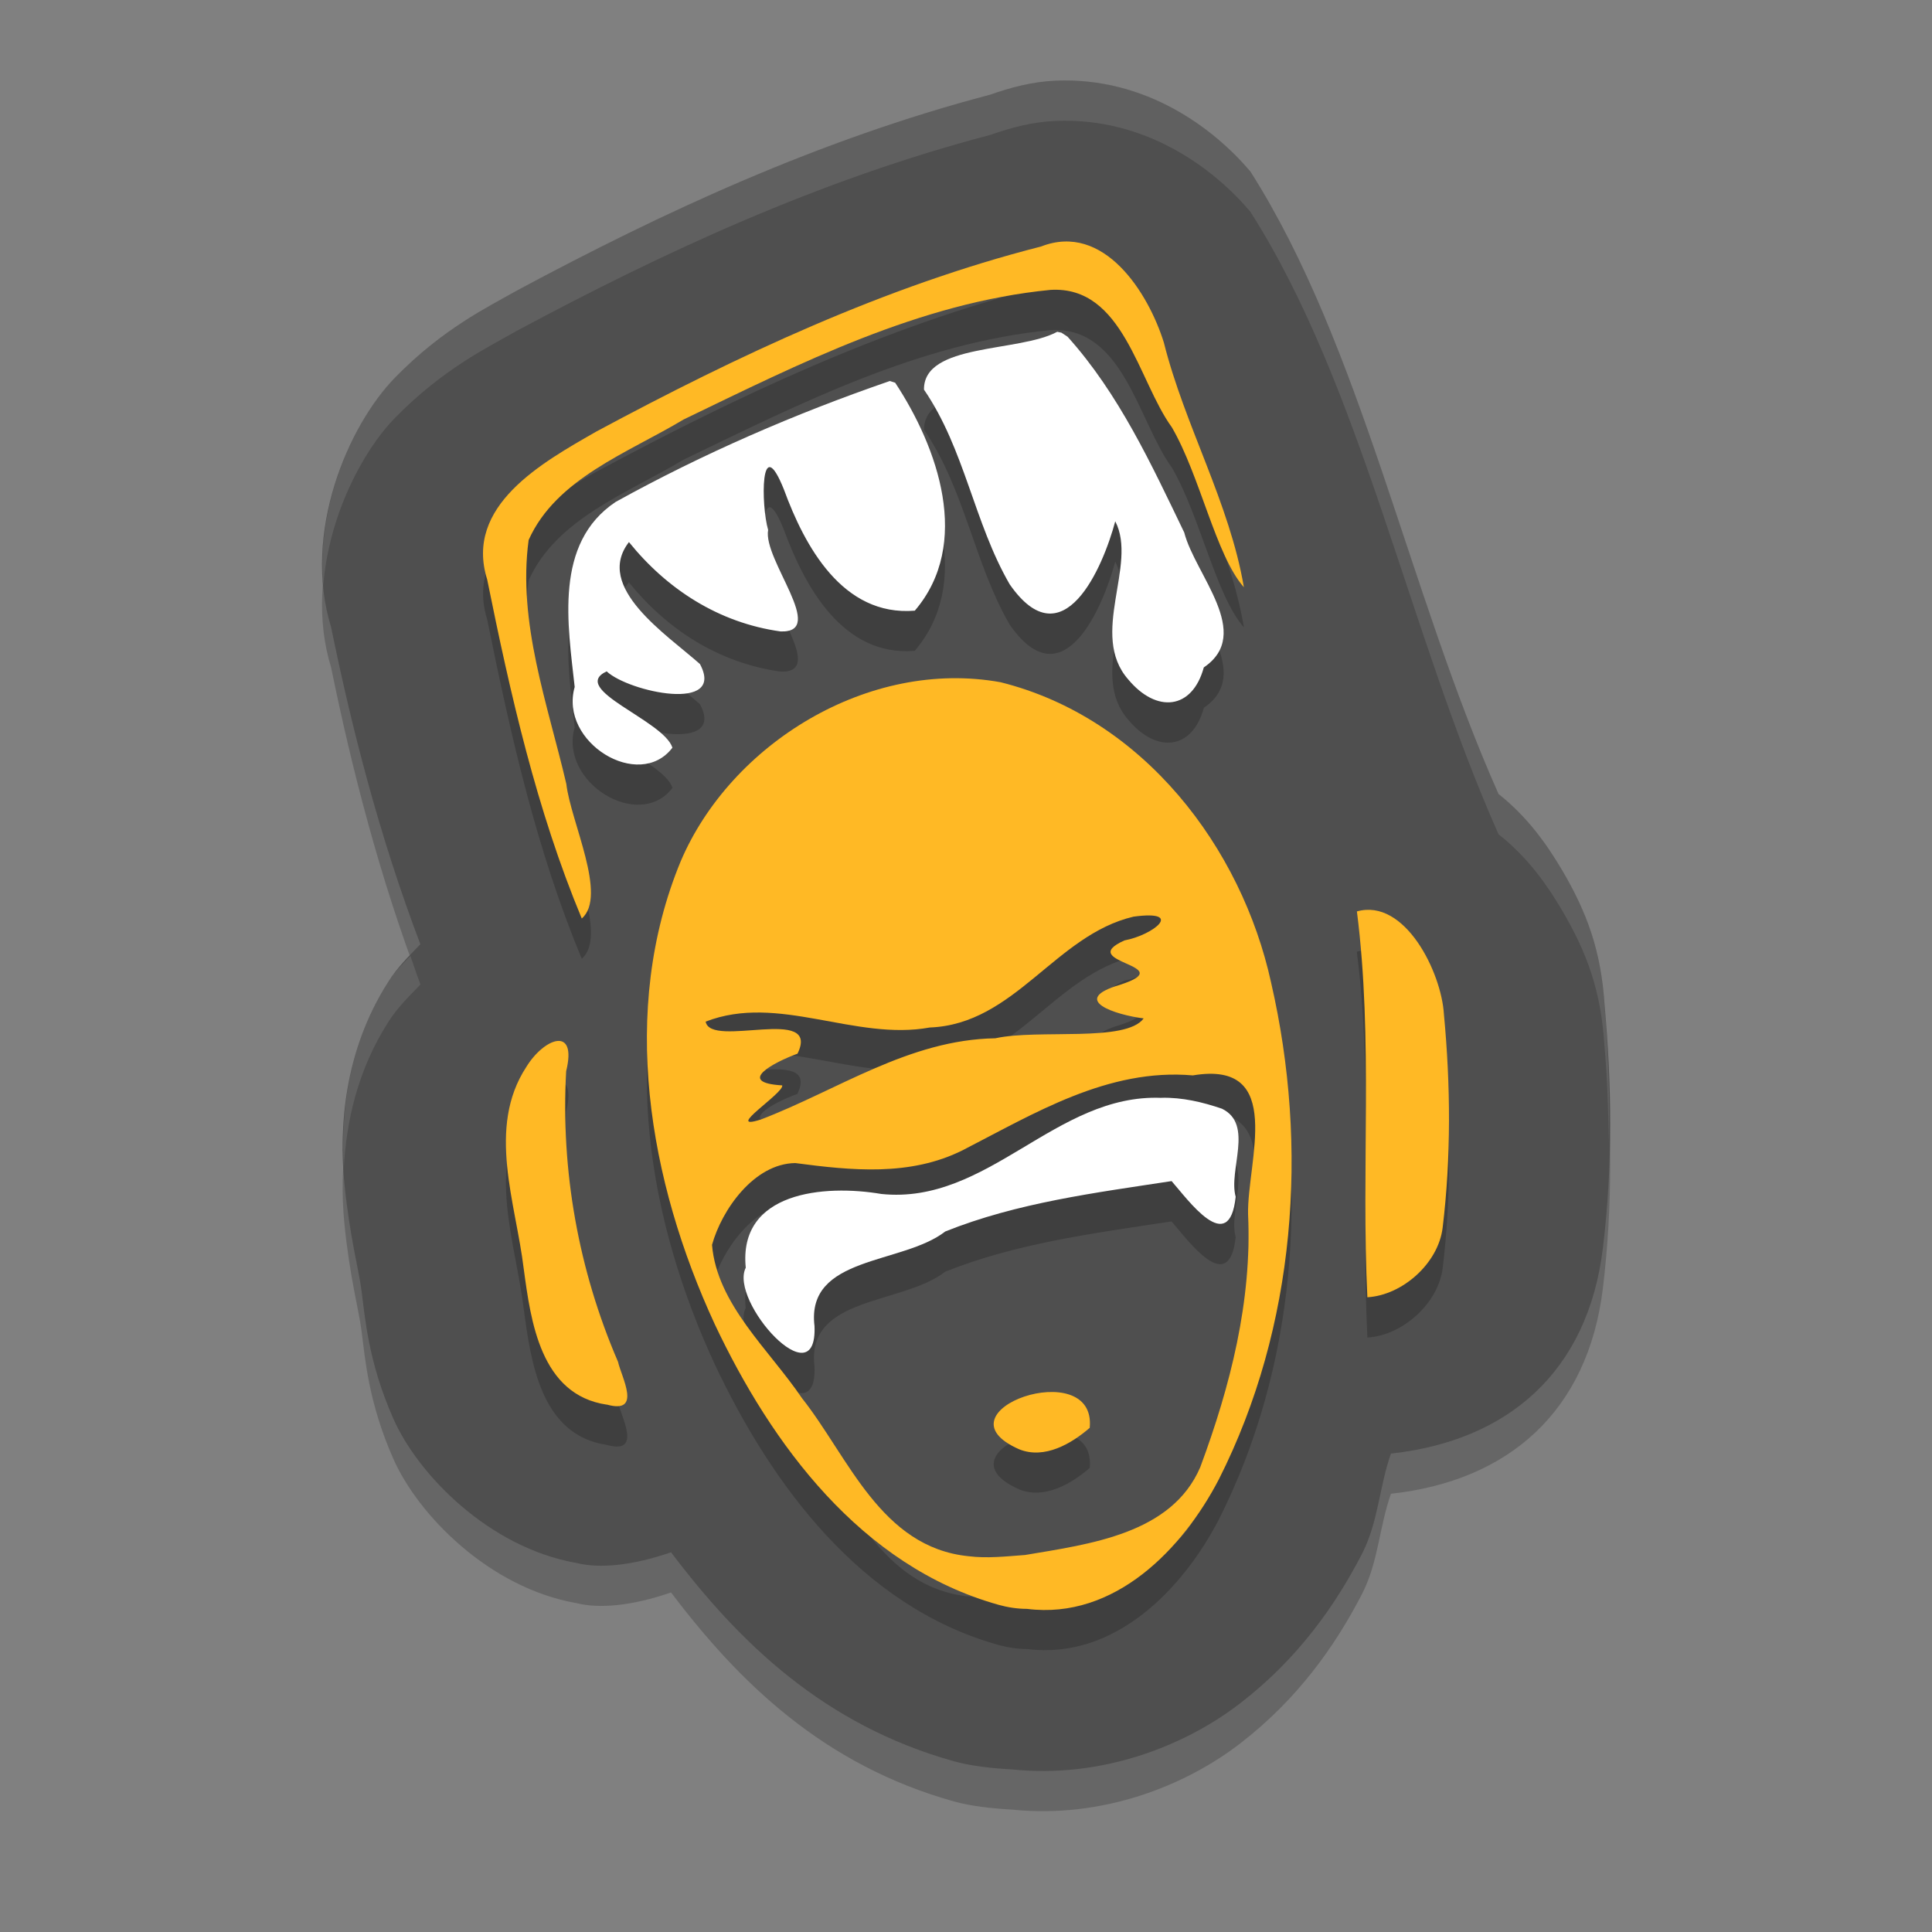 <svg xmlns="http://www.w3.org/2000/svg" width="24" height="24" version="1">
 <rect width="100%" height="100%" fill="#808080" stroke="none"/>
 <path style="opacity:0.2" d="m 13.117,1.502 c -0.295,0.012 -0.562,0.085 -0.816,0.174 -2.142,0.563 -4.084,1.471 -5.863,2.424 -0.016,0.009 -0.033,0.018 -0.049,0.027 C 6.059,4.316 5.498,4.587 4.91,5.188 4.323,5.787 3.752,7.119 4.113,8.291 c 0.257,1.256 0.599,2.596 1.109,3.939 -0.142,0.147 -0.289,0.29 -0.398,0.465 -0.561,0.875 -0.609,1.843 -0.547,2.492 0.063,0.655 0.186,1.117 0.211,1.326 0.001,0.01 0.003,0.02 0.004,0.029 0.043,0.321 0.082,0.876 0.395,1.582 0.306,0.692 1.186,1.6 2.275,1.791 0.284,0.071 0.691,0.034 1.174,-0.133 0.845,1.119 1.898,2.145 3.514,2.596 0.003,6.56e-4 0.005,0.001 0.008,0.002 0.213,0.059 0.463,0.085 0.719,0.1 1.11,0.113 2.141,-0.29 2.834,-0.826 0.711,-0.55 1.172,-1.204 1.504,-1.844 0.003,-0.006 0.006,-0.013 0.01,-0.02 0.199,-0.394 0.209,-0.826 0.354,-1.234 1.45,-0.159 2.446,-1.011 2.633,-2.555 0.125,-1.031 0.109,-2.046 0.02,-3.025 C 19.888,12.313 19.717,11.837 19.4,11.301 19.225,11.006 18.985,10.655 18.615,10.364 17.491,7.835 16.914,4.8 15.533,2.631 15.085,2.1 14.239,1.455 13.117,1.502 Z"/>
 <path style="fill:#4f4f4f" d="m 13.117,1.002 c -0.295,0.012 -0.562,0.085 -0.816,0.174 -2.142,0.563 -4.084,1.471 -5.863,2.424 -0.016,0.009 -0.033,0.018 -0.049,0.027 C 6.059,3.815 5.498,4.086 4.91,4.688 4.323,5.287 3.752,6.619 4.113,7.791 4.37,9.047 4.712,10.387 5.222,11.73 5.08,11.877 4.933,12.021 4.824,12.195 4.263,13.07 4.214,14.039 4.277,14.688 c 0.063,0.655 0.186,1.117 0.211,1.326 0.001,0.01 0.003,0.02 0.004,0.029 0.043,0.321 0.082,0.876 0.395,1.582 0.306,0.692 1.186,1.6 2.275,1.791 0.284,0.071 0.691,0.034 1.174,-0.133 0.845,1.119 1.898,2.145 3.514,2.596 0.003,6.56e-4 0.005,0.001 0.008,0.002 0.213,0.059 0.463,0.085 0.719,0.1 1.11,0.113 2.141,-0.29 2.834,-0.826 0.711,-0.55 1.172,-1.204 1.504,-1.844 0.003,-0.006 0.006,-0.013 0.01,-0.02 0.199,-0.394 0.209,-0.826 0.354,-1.234 1.45,-0.159 2.446,-1.011 2.633,-2.555 0.125,-1.031 0.109,-2.046 0.02,-3.025 C 19.888,11.813 19.717,11.337 19.4,10.801 19.225,10.506 18.985,10.155 18.615,9.863 17.491,7.335 16.914,4.299 15.533,2.131 15.085,1.6 14.239,0.955 13.117,1.002 Z"/>
 <path style="opacity:0.2" d="m 13.215,3.5 c -0.09,0.004 -0.185,0.024 -0.283,0.062 C 10.988,4.058 9.161,4.92 7.41,5.859 6.731,6.248 5.766,6.784 6.053,7.699 6.341,9.123 6.664,10.561 7.227,11.91 7.55,11.629 7.089,10.707 7.035,10.238 6.804,9.247 6.429,8.235 6.568,7.208 6.91,6.443 7.802,6.124 8.492,5.71 9.936,5.014 11.42,4.259 13.049,4.101 13.955,4.047 14.136,5.229 14.557,5.808 14.909,6.411 15.103,7.398 15.453,7.794 15.274,6.742 14.717,5.79 14.457,4.755 14.29,4.219 13.847,3.473 13.215,3.5 Z m -0.08,1.121 c -0.479,0.259 -1.663,0.139 -1.656,0.719 0.508,0.742 0.621,1.655 1.064,2.42 0.664,0.955 1.158,-0.214 1.311,-0.783 0.282,0.541 -0.33,1.405 0.162,1.965 0.349,0.419 0.796,0.378 0.939,-0.15 C 15.574,8.37 14.845,7.639 14.711,7.115 14.302,6.269 13.9,5.392 13.262,4.681 l -0.076,-0.049 z M 11.055,5.232 C 9.881,5.636 8.73,6.135 7.648,6.734 6.878,7.248 7.054,8.263 7.139,9.035 6.941,9.721 7.941,10.331 8.354,9.787 8.246,9.447 7.062,9.061 7.535,8.839 7.813,9.097 9.02,9.354 8.695,8.748 8.283,8.381 7.378,7.796 7.812,7.234 8.283,7.817 8.927,8.236 9.697,8.343 10.285,8.363 9.474,7.451 9.541,7.082 9.453,6.784 9.441,5.834 9.738,6.582 9.993,7.275 10.464,8.159 11.363,8.085 12.074,7.254 11.652,6.06 11.119,5.253 Z M 11.812,8.925 c -1.437,0.025 -2.814,0.999 -3.357,2.273 -0.767,1.853 -0.399,3.973 0.424,5.75 0.703,1.489 1.814,3.009 3.523,3.486 0.116,0.032 0.237,0.051 0.357,0.051 1.092,0.138 1.938,-0.752 2.383,-1.611 0.956,-1.896 1.119,-4.126 0.648,-6.17 C 15.424,11.031 14.206,9.418 12.43,8.974 12.224,8.937 12.018,8.922 11.812,8.925 Z m 5.26,2.881 c -0.07,-0.01 -0.142,-0.005 -0.217,0.016 0.203,1.592 0.052,3.199 0.131,4.793 0.434,-0.024 0.882,-0.421 0.936,-0.865 0.106,-0.876 0.099,-1.769 0.016,-2.648 -0.026,-0.457 -0.378,-1.223 -0.865,-1.295 z m -2.992,0.08 c 0.641,-0.088 0.246,0.229 -0.111,0.295 -0.627,0.281 0.708,0.304 -0.055,0.551 -0.641,0.188 -0.053,0.375 0.293,0.418 -0.22,0.302 -1.309,0.13 -1.844,0.248 -1.075,0.017 -1.96,0.645 -2.922,1.012 -0.453,0.142 0.3,-0.334 0.275,-0.428 -0.586,-0.034 -0.101,-0.287 0.189,-0.393 0.296,-0.609 -1.079,-0.06 -1.141,-0.398 0.902,-0.351 1.851,0.242 2.783,0.072 1.057,-0.04 1.559,-1.149 2.531,-1.377 z m -7.16,1.545 c -0.114,0.013 -0.272,0.143 -0.381,0.322 -0.495,0.758 -0.132,1.688 -0.033,2.508 0.088,0.649 0.208,1.566 1.031,1.688 0.445,0.124 0.181,-0.343 0.139,-0.533 -0.492,-1.14 -0.711,-2.376 -0.643,-3.609 0.071,-0.286 6.881e-4,-0.388 -0.113,-0.375 z m 8.26,0.418 c 0.682,0.122 0.313,1.166 0.326,1.734 0.049,1.077 -0.221,2.136 -0.596,3.143 -0.357,0.83 -1.372,0.954 -2.178,1.09 -0.231,0.017 -0.466,0.045 -0.697,0.016 -1.093,-0.11 -1.491,-1.232 -2.07,-1.963 -0.407,-0.602 -1.056,-1.166 -1.117,-1.904 0.12,-0.434 0.52,-1.011 1.033,-1.018 0.697,0.092 1.423,0.168 2.078,-0.158 0.888,-0.456 1.804,-1.022 2.859,-0.93 0.145,-0.024 0.264,-0.027 0.361,-0.01 z m -0.752,0.289 c -1.317,-0.054 -2.15,1.33 -3.479,1.193 -0.712,-0.121 -1.779,-0.026 -1.686,0.918 -0.21,0.415 0.893,1.641 0.855,0.725 -0.107,-0.877 1.091,-0.762 1.623,-1.176 0.894,-0.358 1.864,-0.48 2.812,-0.625 0.198,0.224 0.716,0.953 0.797,0.195 -0.093,-0.332 0.227,-0.898 -0.172,-1.094 -0.243,-0.083 -0.492,-0.143 -0.752,-0.137 z m -1.416,3.654 c -0.484,0.026 -1.029,0.414 -0.348,0.711 0.313,0.124 0.646,-0.071 0.873,-0.268 0.033,-0.344 -0.235,-0.459 -0.525,-0.443 z"/>
 <path style="fill:#ffb925" d="M 12.403,19.935 C 10.694,19.457 9.582,17.939 8.879,16.45 8.057,14.673 7.689,12.552 8.456,10.699 9.076,9.243 10.786,8.177 12.43,8.475 c 1.776,0.444 2.994,2.057 3.36,3.731 0.47,2.044 0.309,4.273 -0.648,6.169 -0.445,0.859 -1.292,1.749 -2.384,1.611 -0.121,-3.7e-5 -0.241,-0.019 -0.356,-0.051 z m 0.329,-0.618 c 0.806,-0.136 1.822,-0.261 2.178,-1.091 0.374,-1.006 0.644,-2.065 0.594,-3.142 -0.015,-0.65 0.471,-1.92 -0.686,-1.725 -1.056,-0.092 -1.971,0.474 -2.86,0.93 -0.655,0.327 -1.382,0.251 -2.079,0.159 -0.513,0.007 -0.914,0.582 -1.034,1.016 0.061,0.739 0.71,1.302 1.117,1.904 0.579,0.731 0.977,1.854 2.07,1.964 0.231,0.029 0.466,0.002 0.698,-0.015 z m -0.068,-1.312 c -1.09,-0.475 0.961,-1.186 0.873,-0.268 -0.227,0.197 -0.56,0.392 -0.873,0.268 z m -3.223,-4.094 c 0.962,-0.366 1.849,-0.996 2.923,-1.013 0.535,-0.118 1.622,0.055 1.843,-0.247 -0.346,-0.043 -0.933,-0.23 -0.292,-0.418 0.763,-0.247 -0.573,-0.27 0.054,-0.551 0.357,-0.066 0.753,-0.382 0.112,-0.295 -0.972,0.228 -1.474,1.337 -2.531,1.377 -0.933,0.17 -1.882,-0.424 -2.784,-0.073 0.061,0.339 1.437,-0.211 1.141,0.398 -0.29,0.106 -0.776,0.36 -0.19,0.394 0.025,0.094 -0.729,0.569 -0.276,0.427 z m -1.904,3.538 c -0.824,-0.122 -0.943,-1.038 -1.031,-1.687 -0.098,-0.819 -0.463,-1.751 0.032,-2.508 0.219,-0.358 0.636,-0.519 0.495,0.053 -0.068,1.233 0.152,2.469 0.644,3.609 0.042,0.19 0.305,0.656 -0.139,0.532 z m 9.449,-1.334 c -0.078,-1.594 0.073,-3.201 -0.13,-4.793 0.596,-0.168 1.051,0.757 1.081,1.279 0.083,0.879 0.09,1.774 -0.016,2.65 -0.054,0.444 -0.501,0.839 -0.935,0.864 z M 7.227,11.41 C 6.665,10.061 6.34,8.624 6.052,7.199 5.765,6.284 6.731,5.748 7.411,5.359 9.162,4.419 10.989,3.558 12.933,3.062 c 0.782,-0.305 1.335,0.581 1.525,1.194 0.26,1.035 0.815,1.987 0.994,3.039 C 15.103,6.9 14.909,5.912 14.557,5.308 14.136,4.729 13.956,3.547 13.05,3.601 11.42,3.76 9.936,4.515 8.492,5.211 7.802,5.625 6.909,5.943 6.567,6.708 6.428,7.734 6.804,8.747 7.035,9.738 7.089,10.208 7.55,11.129 7.227,11.41 Z"/>
 <path style="fill:#ffffff" d="m 13.135,4.121 c -0.479,0.259 -1.663,0.139 -1.657,0.719 0.508,0.742 0.621,1.654 1.065,2.419 0.664,0.955 1.159,-0.213 1.311,-0.783 0.282,0.541 -0.33,1.406 0.162,1.965 0.349,0.419 0.794,0.379 0.938,-0.15 C 15.574,7.871 14.845,7.139 14.711,6.615 14.303,5.769 13.901,4.894 13.262,4.183 l -0.076,-0.05 -0.051,-0.011 z m -2.081,0.612 C 9.88,5.137 8.73,5.636 7.648,6.235 6.878,6.749 7.055,7.763 7.139,8.534 6.942,9.221 7.94,9.832 8.353,9.288 8.245,8.948 7.063,8.562 7.536,8.34 7.814,8.598 9.019,8.855 8.695,8.249 8.283,7.882 7.378,7.296 7.813,6.734 8.283,7.317 8.927,7.737 9.697,7.844 10.284,7.864 9.475,6.952 9.542,6.583 9.454,6.285 9.441,5.336 9.739,6.083 9.993,6.777 10.464,7.66 11.364,7.586 12.074,6.755 11.652,5.561 11.12,4.754 Z m 3.374,8.905 c -1.317,-0.054 -2.151,1.331 -3.479,1.194 -0.712,-0.121 -1.779,-0.028 -1.685,0.916 -0.21,0.415 0.892,1.641 0.854,0.725 -0.107,-0.877 1.092,-0.761 1.624,-1.175 0.894,-0.358 1.864,-0.481 2.812,-0.626 0.198,0.224 0.716,0.953 0.796,0.195 -0.093,-0.332 0.229,-0.899 -0.17,-1.094 -0.243,-0.083 -0.493,-0.142 -0.753,-0.136 z"/>
 <path style="fill:#ffffff;opacity:0.1" d="M 13.117 1.002 C 12.822 1.014 12.555 1.087 12.301 1.176 C 10.159 1.739 8.217 2.647 6.438 3.6 C 6.421 3.608 6.405 3.618 6.389 3.627 C 6.059 3.815 5.499 4.086 4.91 4.688 C 4.41 5.198 3.925 6.242 4.016 7.266 C 4.086 6.417 4.492 5.615 4.91 5.188 C 5.499 4.586 6.059 4.315 6.389 4.127 C 6.405 4.118 6.421 4.108 6.438 4.1 C 8.217 3.147 10.159 2.239 12.301 1.676 C 12.555 1.587 12.822 1.514 13.117 1.502 C 14.239 1.455 15.086 2.1 15.533 2.631 C 16.915 4.799 17.492 7.835 18.615 10.363 C 18.986 10.655 19.226 11.006 19.4 11.301 C 19.717 11.837 19.888 12.313 19.93 12.977 C 19.966 13.375 19.979 13.784 19.986 14.193 C 19.996 13.613 19.981 13.037 19.93 12.477 C 19.888 11.813 19.717 11.337 19.4 10.801 C 19.226 10.506 18.986 10.155 18.615 9.863 C 17.492 7.335 16.915 4.299 15.533 2.131 C 15.086 1.6 14.239 0.955 13.117 1.002 z M 5.098 11.875 C 5.001 11.977 4.899 12.075 4.824 12.195 C 4.31 12.998 4.233 13.869 4.271 14.51 C 4.301 13.95 4.435 13.302 4.824 12.695 C 4.933 12.521 5.08 12.377 5.223 12.23 C 5.178 12.112 5.14 11.994 5.098 11.875 z"/>
</svg>
